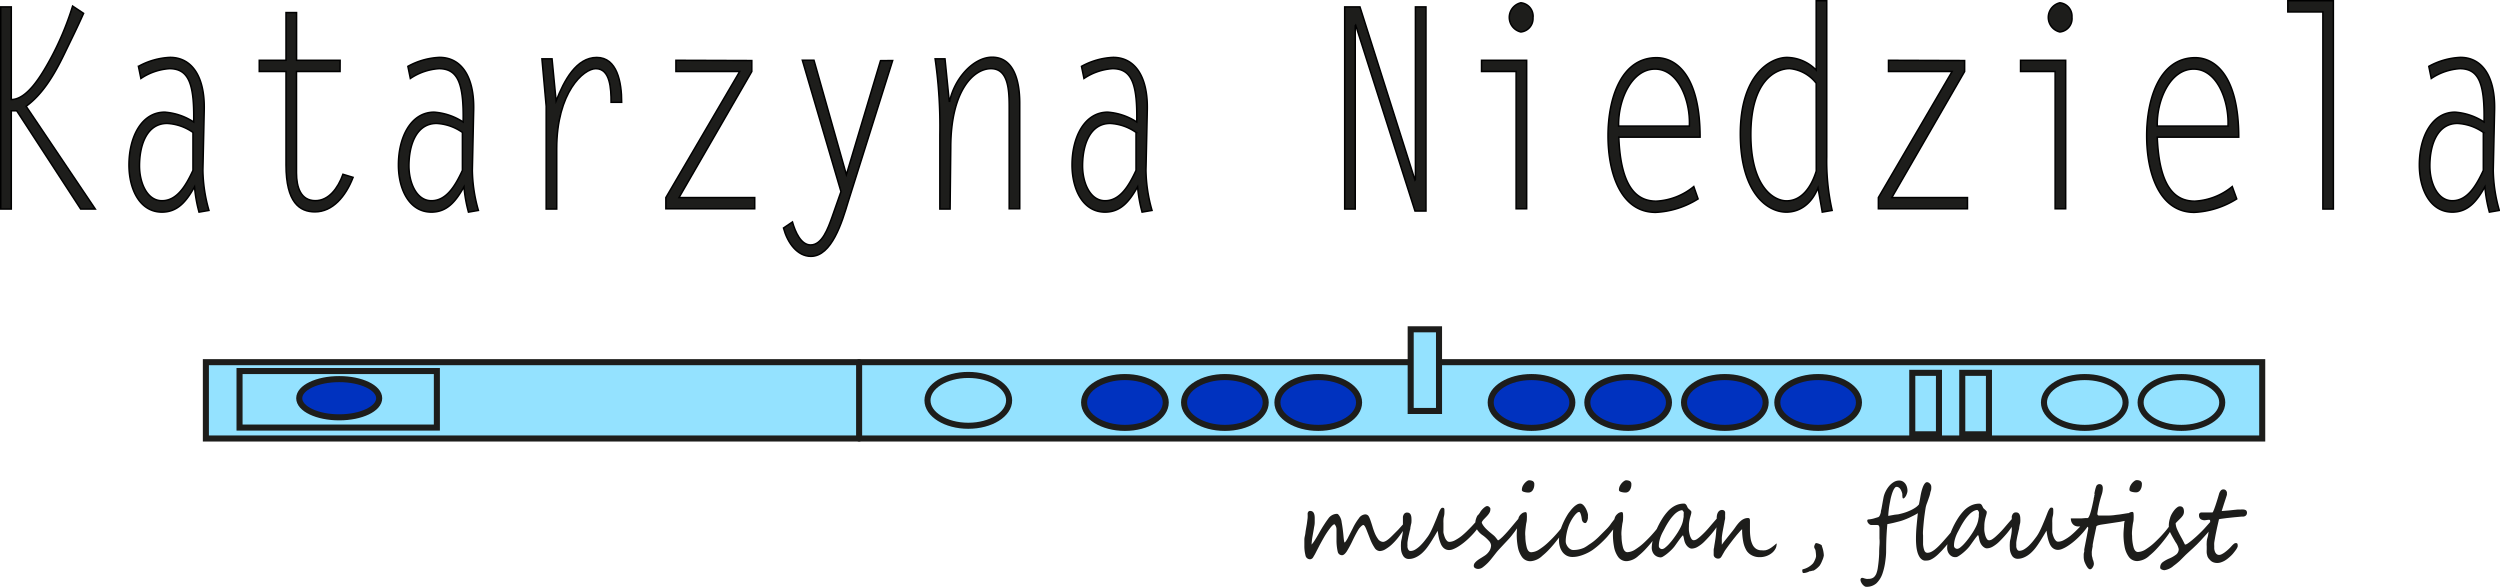 <svg id="Layer_1" data-name="Layer 1" xmlns="http://www.w3.org/2000/svg" viewBox="0 0 412.14 96.79"><defs><style>.cls-1,.cls-2{fill:#1d1d1b;}.cls-1{stroke:#000;stroke-width:0.25px;}.cls-1,.cls-3,.cls-4,.cls-5{stroke-miterlimit:10;}.cls-3{fill:#94e2ff;}.cls-3,.cls-4,.cls-5{stroke:#1d1d1b;stroke-linecap:round;}.cls-4{fill:#0032bf;}.cls-5{fill:none;}</style></defs><title>logos</title><path class="cls-1" d="M485.92,187.62c2.59,0,4.92-3.93,6.33-6.48a47.94,47.94,0,0,0,3.78-8.93l1.81,1.2c-1,2.27-2.11,4.49-3.18,6.71-1.63,3.38-3.55,6.62-6.29,8.61l11.4,16.94h-2.41l-10.55-16.2h-.89v16.2h-1.74V172.35h1.74Z" transform="translate(-484.06 -171.21)"/><path class="cls-1" d="M516.87,206.18a22.74,22.74,0,0,1-.74-4.17c-1.37,2.45-2.81,4.17-5.37,4.17-3.59,0-5.44-3.66-5.44-7.78,0-4.67,2.11-8.7,5.89-8.7a10,10,0,0,1,4.78,1.62c.11-6.2-.78-8.79-4-8.79a9.53,9.53,0,0,0-4.7,1.62l-.41-2a11.81,11.81,0,0,1,5.22-1.48c3.59,0,5.74,3.15,5.63,8.61l-.22,10a25.11,25.11,0,0,0,1,6.62Zm-1-13.14a8.1,8.1,0,0,0-4.26-1.48c-3.26,0-4.55,3.42-4.55,7,0,2.73,1.22,5.74,3.7,5.74s3.92-2.45,5.11-5Z" transform="translate(-484.06 -171.21)"/><path class="cls-1" d="M540.12,183h-7.18v16.71c0,2.36.7,4.58,3.11,4.58,2.18,0,3.7-2,4.55-4.35l1.67.51c-1.22,3.15-3.37,5.69-6.29,5.69-2.52,0-4.77-1.53-4.77-7.73V183h-4.41v-1.85h4.41v-7.87h1.74v7.87h7.18Z" transform="translate(-484.06 -171.21)"/><path class="cls-1" d="M561.29,206.18a22.74,22.74,0,0,1-.74-4.17c-1.37,2.45-2.81,4.17-5.37,4.17-3.59,0-5.44-3.66-5.44-7.78,0-4.67,2.11-8.7,5.89-8.7a10,10,0,0,1,4.78,1.62c.11-6.2-.78-8.79-4-8.79a9.53,9.53,0,0,0-4.7,1.62l-.41-2a11.81,11.81,0,0,1,5.22-1.48c3.59,0,5.74,3.15,5.63,8.61l-.22,10a25.09,25.09,0,0,0,1,6.62Zm-1-13.14a8.1,8.1,0,0,0-4.26-1.48c-3.26,0-4.55,3.42-4.55,7,0,2.73,1.22,5.74,3.7,5.74s3.92-2.45,5.11-5Z" transform="translate(-484.06 -171.21)"/><path class="cls-1" d="M575.84,205.67H574.1V188.73l-.7-7.82h1.67l.67,6.94c1.3-3.38,3.33-7.17,6.7-7.17s4.11,4.07,4.11,7.4H584.8c0-2.27-.15-5.55-2.52-5.55-2,0-6.44,3.89-6.44,13.19Z" transform="translate(-484.06 -171.21)"/><path class="cls-1" d="M608,181.19V183l-12,20.78h12.48v1.85H593.83v-1.85L606,183H595.49v-1.85Z" transform="translate(-484.06 -171.21)"/><path class="cls-1" d="M631.22,181.19l-7.33,23.28c-1,3.33-2.7,9-6.15,9-2.22,0-3.85-2.18-4.52-4.67l1.48-1c.48,1.67,1.41,3.79,3,3.79,1.89,0,2.85-2.73,3.52-4.58l1.48-4.21-6.37-21.66h1.92L623.59,200l5.63-18.79Z" transform="translate(-484.06 -171.21)"/><path class="cls-1" d="M640.69,205.67H639V193.41a78.67,78.67,0,0,0-.78-12.5h1.63l.7,7h.07c.74-3.66,3.85-7.27,7-7.27,3.55,0,4.55,3.84,4.55,7.54v17.45h-1.74V189.24c0-2.82,0-6.71-3-6.71-2.81,0-6.63,3.52-6.63,13.05Z" transform="translate(-484.06 -171.21)"/><path class="cls-1" d="M672.34,206.18a22.74,22.74,0,0,1-.74-4.17c-1.37,2.45-2.81,4.17-5.37,4.17-3.59,0-5.44-3.66-5.44-7.78,0-4.67,2.11-8.7,5.89-8.7a10,10,0,0,1,4.78,1.62c.11-6.2-.78-8.79-4-8.79a9.53,9.53,0,0,0-4.7,1.62l-.41-2a11.81,11.81,0,0,1,5.22-1.48c3.59,0,5.74,3.15,5.63,8.61l-.22,10a25.09,25.09,0,0,0,1,6.62Zm-1-13.14a8.1,8.1,0,0,0-4.26-1.48c-3.26,0-4.55,3.42-4.55,7,0,2.73,1.22,5.74,3.7,5.74s3.92-2.45,5.11-5Z" transform="translate(-484.06 -171.21)"/><path class="cls-1" d="M707.55,175.36l-.07.09v30.22h-1.74V172.35h2.52l9.07,28.55.07-.09V172.35h1.74V206h-1.81Z" transform="translate(-484.06 -171.21)"/><path class="cls-1" d="M734,183h-5.7v-1.85h7.44v24.48H734Zm2.78-8.93a2.22,2.22,0,0,1-2,2.41,2.47,2.47,0,0,1,0-4.81A2.22,2.22,0,0,1,736.79,174.11Z" transform="translate(-484.06 -171.21)"/><path class="cls-1" d="M764,204a14.38,14.38,0,0,1-7,2.22c-5.74,0-7.85-6.43-7.85-12.63s2.18-12.87,8-12.87c3.29,0,7.18,3,7.18,13.1h-13.4c.33,8.61,3.18,10.55,6.18,10.55a10.54,10.54,0,0,0,6.18-2.41Zm-1.44-12c.19-4.21-1.81-9.4-5.66-9.4s-6.11,5.09-6,9.4Z" transform="translate(-484.06 -171.21)"/><path class="cls-1" d="M785.21,197.06a37,37,0,0,0,.89,8.84l-1.63.28-.7-4c-1,2.55-2.92,4-5.22,4-3.29,0-7.59-3.38-7.59-12.91,0-9.81,5-12.59,7.7-12.59a6.84,6.84,0,0,1,4.81,2.08V171.33h1.74Zm-1.74-12.13a6.29,6.29,0,0,0-4.37-2.41c-2.22,0-6.4,1.9-6.4,10.88,0,8.47,3.67,10.92,5.89,10.92,2.48,0,4.07-2.27,4.89-4.91Z" transform="translate(-484.06 -171.21)"/><path class="cls-1" d="M807.94,181.19V183l-12,20.78h12.47v1.85H793.72v-1.85L805.87,183H795.39v-1.85Z" transform="translate(-484.06 -171.21)"/><path class="cls-1" d="M822.86,183h-5.7v-1.85h7.44v24.48h-1.74Zm2.78-8.93a2.22,2.22,0,0,1-2,2.41,2.47,2.47,0,0,1,0-4.81A2.22,2.22,0,0,1,825.63,174.11Z" transform="translate(-484.06 -171.21)"/><path class="cls-1" d="M852.8,204a14.38,14.38,0,0,1-7,2.22c-5.74,0-7.85-6.43-7.85-12.63s2.18-12.87,8-12.87c3.29,0,7.18,3,7.18,13.1H839.7c.33,8.61,3.18,10.55,6.18,10.55a10.54,10.54,0,0,0,6.18-2.41Zm-1.44-12c.18-4.21-1.81-9.4-5.66-9.4s-6.11,5.09-6,9.4Z" transform="translate(-484.06 -171.21)"/><path class="cls-1" d="M867,173.18h-5.78v-1.85h7.51v34.34H867Z" transform="translate(-484.06 -171.21)"/><path class="cls-1" d="M894.45,206.18a22.74,22.74,0,0,1-.74-4.17c-1.37,2.45-2.81,4.17-5.37,4.17-3.59,0-5.44-3.66-5.44-7.78,0-4.67,2.11-8.7,5.89-8.7a10,10,0,0,1,4.78,1.62c.11-6.2-.78-8.79-4-8.79a9.53,9.53,0,0,0-4.7,1.62l-.41-2a11.81,11.81,0,0,1,5.22-1.48c3.59,0,5.74,3.15,5.63,8.61l-.22,10a25.13,25.13,0,0,0,1,6.62Zm-1-13.14a8.1,8.1,0,0,0-4.26-1.48c-3.26,0-4.55,3.42-4.55,7,0,2.73,1.22,5.74,3.7,5.74s3.92-2.45,5.11-5Z" transform="translate(-484.06 -171.21)"/><path class="cls-2" d="M715.79,257.33q.11,0,.11.22a1.57,1.57,0,0,1-.27.74,17,17,0,0,1-1.05,1.51,10.59,10.59,0,0,1-1.08,1.18,5.11,5.11,0,0,1-.44.37q-.24.18-.53.36a2,2,0,0,1-1,.35,1.1,1.1,0,0,1-.89-.59,7.29,7.29,0,0,1-.69-1.35l-.3-.77-.31-.79q-.31-.8-.53-.8t-.72.62q-.4.62-1,1.85a17.8,17.8,0,0,1-1,1.87q-.43.64-.78.64a.71.71,0,0,1-.71-.55,8.21,8.21,0,0,1-.21-1.89q0-.67,0-1.12t0-.71a1.27,1.27,0,0,0-.32-.83q-.27,0-.79.71a13.71,13.71,0,0,0-.93,1.4q-.4.7-.77,1.39l-.22.43-.22.42q-.18.36-.32.62l-.26.44a.63.63,0,0,1-.53.36.77.77,0,0,1-.76-.67,6.22,6.22,0,0,1-.18-1.5q0-.27,0-.54t0-.52q0-.26.08-.59t.12-.76q.14-.83.21-1.23.08-.56.13-1a6.06,6.06,0,0,0,0-.67.55.55,0,0,1,.11-.35.35.35,0,0,1,.3-.14q.76,0,.76,1.17,0,.31,0,.69t-.1.79q-.06.41-.14.83l-.14.8a10.78,10.78,0,0,0-.14,1.27,5.56,5.56,0,0,0,.52-.7q.31-.48.73-1.23t.8-1.33q.37-.58.69-1a1.79,1.79,0,0,1,1.38-.81.39.39,0,0,1,.25.07,2.22,2.22,0,0,1,.59,1.31q.09.49.16,1t.13,1.15q.1,1.19.2,1.19t.49-.67l.15-.3.27-.52.27-.53.17-.33a9.38,9.38,0,0,1,1-1.64,1.38,1.38,0,0,1,1-.64.66.66,0,0,1,.64.35,3,3,0,0,1,.2.44q.1.27.22.64t.25.81q.12.36.23.65a5.21,5.21,0,0,0,.25.57,4.11,4.11,0,0,0,.33.54,1.07,1.07,0,0,0,.86.53q.52,0,1.5-1,.49-.49,1-1l1.06-1.18a.25.25,0,0,1,.17-.1Zm12.52-.67a2.27,2.27,0,0,1-.15.74,3.15,3.15,0,0,1-.4.77,9.93,9.93,0,0,1-.72.91q-.4.45-.84.87t-.89.77a9.28,9.28,0,0,1-.87.61,5.27,5.27,0,0,1-.8.41,1.81,1.81,0,0,1-.66.15,1.36,1.36,0,0,1-.63-.14,1.45,1.45,0,0,1-.46-.37,2.11,2.11,0,0,1-.32-.55,5.65,5.65,0,0,1-.23-.67,7.12,7.12,0,0,1-.16-.72l-.11-.72-.43.73-.5.82q-.26.42-.53.81t-.51.68a6.63,6.63,0,0,1-.58.61,4.39,4.39,0,0,1-.67.51,3.69,3.69,0,0,1-.74.35,2.47,2.47,0,0,1-.8.13,1.06,1.06,0,0,1-.95-.55,2.42,2.42,0,0,1-.34-1.28,5.37,5.37,0,0,1,0-.71q0-.37.11-.74l.13-.72q.06-.35.08-.67,0-.13,0-.32t0-.45v-.42q0-.19,0-.37t0-.35q0-.17,0-.36a1.11,1.11,0,0,1,.21-.5.59.59,0,0,1,.5-.21q.7,0,.7,1.08a2.77,2.77,0,0,1,0,.41q0,.23-.08.47l-.1.5q0,.25-.09.49l-.15.67q-.08.33-.14.65t-.1.61a4.22,4.22,0,0,0,0,.54,1.51,1.51,0,0,0,0,.29,1.42,1.42,0,0,0,.09.3.68.68,0,0,0,.16.23.35.35,0,0,0,.24.09,1.56,1.56,0,0,0,.82-.25,4.41,4.41,0,0,0,.79-.62,8.31,8.31,0,0,0,.71-.79q.33-.42.58-.77a6.75,6.75,0,0,0,.48-.83q.24-.48.46-1t.42-1l.36-.92q.36-.94.64-.94a.38.38,0,0,1,.27.07.45.45,0,0,1,.07.29,4.14,4.14,0,0,1,0,.46q0,.29-.08.61t-.08.61a4.11,4.11,0,0,0,0,.45q0,.15,0,.35t0,.43q0,.22,0,.44a3.48,3.48,0,0,0,0,.37,4,4,0,0,0,.11.44,3.36,3.36,0,0,0,.19.51,1.6,1.6,0,0,0,.29.42.52.52,0,0,0,.39.17,2.06,2.06,0,0,0,.94-.27,7,7,0,0,0,1.07-.7,13,13,0,0,0,1.09-1q.54-.53,1-1.05l.37-.41a4.33,4.33,0,0,1,.34-.34,1.14,1.14,0,0,1,.25-.18Q728.31,256.55,728.31,256.67Zm-.25-1a2.86,2.86,0,0,1,.26-.36,3.08,3.08,0,0,1,.32-.33,2.2,2.2,0,0,1,.32-.24.54.54,0,0,1,.26-.09.48.48,0,0,1,.22.05.64.64,0,0,1,.18.14.73.73,0,0,1,.13.19.51.51,0,0,1,0,.22.92.92,0,0,1-.1.42,2.31,2.31,0,0,1-.26.4,4.55,4.55,0,0,1-.34.38l-.34.35a2.81,2.81,0,0,0-.26.32.56.56,0,0,0-.11.28,2.35,2.35,0,0,0,.31.54,4.51,4.51,0,0,0,.45.51q.26.25.55.5l.61.5a2.37,2.37,0,0,1,.3.29l.22.27.15.2q.06.08.1.08a.36.36,0,0,0,.16-.07l.25-.2.32-.29.36-.37q.44-.46.89-1l.84-1q.39-.47.68-.79t.42-.32a.2.2,0,0,1,.13,0,.21.21,0,0,1,.06.1.54.54,0,0,1,0,.14q0,.08,0,.15a.88.88,0,0,1-.12.32q-.12.23-.31.54t-.44.66l-.5.7-.49.64q-.24.3-.42.5l-.38.41-.36.38-.41.44-.54.58q-.25.27-.47.55l-.44.56-.44.55q-.23.28-.48.54a7.49,7.49,0,0,1-.81.71,1.29,1.29,0,0,1-.77.29,1,1,0,0,1-.53-.14.43.43,0,0,1-.21-.38.76.76,0,0,1,.18-.48,2.49,2.49,0,0,1,.44-.42,5.87,5.87,0,0,1,.57-.38l.57-.36a2.61,2.61,0,0,0,.82-.82,1.74,1.74,0,0,0,.27-.9,1.21,1.21,0,0,0-.34-.73,6.12,6.12,0,0,0-1.13-1,3.12,3.12,0,0,1-.46-.4,3.06,3.06,0,0,1-.35-.44,2.36,2.36,0,0,1-.22-.42,1,1,0,0,1-.08-.36,4.64,4.64,0,0,1,0-.56,2.57,2.57,0,0,1,.11-.49,3.52,3.52,0,0,1,.21-.5Q727.86,256,728.06,255.67ZM742,257.72a.86.86,0,0,1,.07.29,1.11,1.11,0,0,1-.14.49,6.24,6.24,0,0,1-.4.7q-.26.39-.6.83t-.71.89q-.43.51-.9,1t-1,.92a3.16,3.16,0,0,1-1.91.89,1.68,1.68,0,0,1-1.44-.69,4.08,4.08,0,0,1-.69-1.69,11,11,0,0,1-.18-2q0-.44.09-1.36,0-.46.09-.79a4.79,4.79,0,0,1,.1-.54,1.39,1.39,0,0,1,.45-.7,1.09,1.09,0,0,1,.73-.32q.21,0,.21.44a5,5,0,0,1,0,.66q0,.37-.1.73-.1.67-.15,1.21t0,.93a7.34,7.34,0,0,0,.21,1.74q.21.9.77.9a2.6,2.6,0,0,0,1.31-.46q.37-.24.75-.53a9.51,9.51,0,0,0,.75-.65q.38-.36.73-.72t.69-.75q.34-.38.6-.72t.47-.61l0-.06,0-.08,0-.06a0,0,0,0,1,0,0q.11,0,.16.19ZM737,251.07a1.68,1.68,0,0,1-.26.95.82.82,0,0,1-.74.39,2.6,2.6,0,0,1-.68-.1q-.37-.1-.37-.33a1.5,1.5,0,0,1,.23-.8,2.13,2.13,0,0,1,.56-.62.9.9,0,0,1,.34-.17,1.4,1.4,0,0,1,.67.13A.58.58,0,0,1,737,251.07Zm14.11,5.39a1,1,0,0,1,0,.19,2,2,0,0,1-.06.23l-.08.22a.69.69,0,0,1-.09.17q-.4.6-.88,1.22t-1,1.23q-.55.6-1.15,1.15a13.24,13.24,0,0,1-1.23,1,7,7,0,0,1-.74.44,7.61,7.61,0,0,1-.84.37,6.13,6.13,0,0,1-.88.26,4.24,4.24,0,0,1-.87.09,2,2,0,0,1-.95-.22,2.07,2.07,0,0,1-.69-.59,2.74,2.74,0,0,1-.43-.87,3.67,3.67,0,0,1-.15-1.05v0a6.35,6.35,0,0,1,.43-2.27,11.72,11.72,0,0,1,1.15-2.24l.38-.49a5.34,5.34,0,0,1,.47-.51,2.94,2.94,0,0,1,.53-.4,1.06,1.06,0,0,1,.54-.16.6.6,0,0,1,.34.11,1.4,1.4,0,0,1,.31.29,2.73,2.73,0,0,1,.27.41,3.75,3.75,0,0,1,.35.95,2,2,0,0,1,0,.41,1.61,1.61,0,0,1,0,.26,2.26,2.26,0,0,1-.09.35,1.28,1.28,0,0,1-.15.3.24.24,0,0,1-.19.13.45.45,0,0,1-.26-.07.6.6,0,0,1-.18-.18.94.94,0,0,1-.11-.25,1.87,1.87,0,0,1-.05-.27,3.42,3.42,0,0,0-.18-.76q-.11-.3-.24-.3a.57.57,0,0,0-.34.15,2.78,2.78,0,0,0-.4.41,5.53,5.53,0,0,0-.41.58,6.9,6.9,0,0,0-.36.66,5.53,5.53,0,0,0-.28.69,7.9,7.9,0,0,0-.22.79q-.09.41-.15.81a5.8,5.8,0,0,0-.05.76,1.27,1.27,0,0,0,.11.5,1.8,1.8,0,0,0,.28.46,1.5,1.5,0,0,0,.39.33.87.87,0,0,0,.45.13,4.39,4.39,0,0,0,.92-.09,4.48,4.48,0,0,0,.85-.27A5.91,5.91,0,0,0,746,261q.4-.25.8-.56a11.11,11.11,0,0,0,1.09-1q.52-.52,1-1t.82-1l.61-.79.21-.27a1.18,1.18,0,0,1,.16-.18.63.63,0,0,1,.15-.1.38.38,0,0,1,.16,0s.08,0,.13.13A.51.51,0,0,1,751.16,256.47Zm6.75,1.25a.86.86,0,0,1,.07.29,1.11,1.11,0,0,1-.14.49,6.24,6.24,0,0,1-.4.7q-.26.39-.6.83t-.71.89q-.43.51-.9,1t-1,.92a3.16,3.16,0,0,1-1.91.89,1.68,1.68,0,0,1-1.44-.69,4.08,4.08,0,0,1-.69-1.69,11,11,0,0,1-.18-2q0-.44.09-1.36,0-.46.09-.79a4.79,4.79,0,0,1,.1-.54,1.39,1.39,0,0,1,.45-.7,1.09,1.09,0,0,1,.73-.32q.21,0,.21.44a5,5,0,0,1,0,.66q0,.37-.1.73-.1.67-.15,1.21t0,.93a7.34,7.34,0,0,0,.21,1.74q.21.9.77.9a2.6,2.6,0,0,0,1.31-.46q.37-.24.75-.53a9.51,9.51,0,0,0,.75-.65q.38-.36.73-.72t.69-.75q.34-.38.6-.72t.47-.61l0-.06,0-.08,0-.06a0,0,0,0,1,0,0q.11,0,.16.19ZM753,251.07a1.68,1.68,0,0,1-.26.95.82.82,0,0,1-.74.39,2.6,2.6,0,0,1-.68-.1q-.37-.1-.37-.33a1.5,1.5,0,0,1,.23-.8,2.13,2.13,0,0,1,.56-.62.9.9,0,0,1,.34-.17,1.4,1.4,0,0,1,.67.13A.58.58,0,0,1,753,251.07Zm14.44,5.38q.18,0,.18.31a1.5,1.5,0,0,1-.15.62,4.15,4.15,0,0,1-.33.6,12.82,12.82,0,0,1-1,1.33q-.52.6-1.06,1.14a5.24,5.24,0,0,1-1.11.88,2.06,2.06,0,0,1-1,.32.78.78,0,0,1-.38-.1,1.52,1.52,0,0,1-.35-.27,1.84,1.84,0,0,1-.29-.39,2.11,2.11,0,0,1-.19-.46,2.78,2.78,0,0,1-.07-.29l-.06-.31a1.62,1.62,0,0,0-.07-.24q0-.1-.08-.1s-.06,0-.13.11l-.23.29-.29.39-.3.42-.27.38-.19.26a6.13,6.13,0,0,1-.56.61q-.32.31-.65.57a5.73,5.73,0,0,1-.6.42.93.93,0,0,1-.4.16,1.52,1.52,0,0,1-.56-.11,1.39,1.39,0,0,1-.48-.31,1.55,1.55,0,0,1-.33-.5,1.74,1.74,0,0,1-.13-.68,5.46,5.46,0,0,1,.23-1.44,12,12,0,0,1,.6-1.65,13,13,0,0,1,.85-1.61,8.56,8.56,0,0,1,1-1.33,4.11,4.11,0,0,1,1.26-.94,3.22,3.22,0,0,1,1.36-.3.42.42,0,0,1,.23.06.59.59,0,0,1,.16.15,1.23,1.23,0,0,1,.12.21l.11.23a.51.51,0,0,0,.13.17l.21.19.19.19a.28.28,0,0,1,.08.18,1.4,1.4,0,0,1-.06.4l-.14.5q-.08.29-.14.65a4.76,4.76,0,0,0-.06.83,5.63,5.63,0,0,0,0,.7,4.84,4.84,0,0,0,.15.75,2.13,2.13,0,0,0,.26.59.45.45,0,0,0,.37.24,1,1,0,0,0,.52-.17,5,5,0,0,0,.6-.47,14.43,14.43,0,0,0,1.42-1.46q.67-.79,1.37-1.58a.33.33,0,0,1,.23-.14Zm-5.8-.67a.52.52,0,0,0,0-.09.77.77,0,0,0-.07-.16.66.66,0,0,0-.11-.15.2.2,0,0,0-.14-.06h0a1.7,1.7,0,0,0-.6.21,3,3,0,0,0-.68.54,7.06,7.06,0,0,0-.76.93,13,13,0,0,0-.82,1.39l-.29.54a6.55,6.55,0,0,0-.3.65,5.42,5.42,0,0,0-.24.76,3.64,3.64,0,0,0-.1.85.48.48,0,0,0,.17.4.56.56,0,0,0,.36.14.91.91,0,0,0,.5-.23,5.28,5.28,0,0,0,.66-.62,11.25,11.25,0,0,0,.73-.89q.37-.5.69-1a10.49,10.49,0,0,0,.55-1,4.36,4.36,0,0,0,.32-.93l.05-.3.06-.35,0-.32A2,2,0,0,0,761.63,255.78ZM776.94,261a1.46,1.46,0,0,1-.18.66,2.28,2.28,0,0,1-.54.67,3,3,0,0,1-.88.52,3.25,3.25,0,0,1-1.21.21,2.64,2.64,0,0,1-1.21-.27A2.29,2.29,0,0,1,772,262a4.42,4.42,0,0,1-.55-1.45,10.22,10.22,0,0,1-.19-2.1,2.56,2.56,0,0,0-.36.35l-.53.61-.61.76-.6.79-.51.7q-.23.32-.33.5l-.31.54a2.66,2.66,0,0,1-.21.35.62.62,0,0,1-.21.19.64.64,0,0,1-.29.06.8.8,0,0,1-.53-.2.65.65,0,0,1-.15-.2.51.51,0,0,1-.05-.22q0-.15,0-.35t0-.41q0-.21.06-.41l.05-.37q.08-.45.17-1.06t.15-1.48l.07-1q0-.49,0-1a2.26,2.26,0,0,1,.05-.5,1.4,1.4,0,0,1,.16-.42.93.93,0,0,1,.27-.29.69.69,0,0,1,.39-.11.64.64,0,0,1,.27.05.43.43,0,0,1,.17.14.47.47,0,0,1,.08.19,1.24,1.24,0,0,1,0,.22,2.06,2.06,0,0,1,0,.25,1.79,1.79,0,0,0,0,.22s0,.08,0,.19,0,.25-.06.42l-.1.57-.12.63q-.13.66-.19,1.05t-.08.68q0,.29,0,.53t0,.6q.17-.26.47-.64l.63-.79.63-.79q.3-.38.48-.64a7.23,7.23,0,0,1,.47-.62,3.65,3.65,0,0,1,.49-.49,2.11,2.11,0,0,1,.53-.32,1.58,1.58,0,0,1,.6-.12q.22,0,.28.12a.63.63,0,0,1,.06.29s0,.09,0,.14,0,.1,0,.14a2.21,2.21,0,0,1,0,.24l0,.38,0,.38q0,.18,0,.25a8.62,8.62,0,0,0,.1,1.36,3.74,3.74,0,0,0,.32,1.07,1.75,1.75,0,0,0,.59.7,1.57,1.57,0,0,0,.9.25,3.49,3.49,0,0,0,.61,0,2.06,2.06,0,0,0,.5-.16,3.31,3.31,0,0,0,.49-.28q.25-.17.56-.43l.15-.13.12-.09a.19.19,0,0,1,.1,0Zm7.48.28a4.92,4.92,0,0,1,.31,1.5,3,3,0,0,1-.27.85,4,4,0,0,1-.42.83,3.78,3.78,0,0,1-1,.82l-.11,0-.2.05-.2.05-.13,0a2.33,2.33,0,0,1-1,.3q-.22,0-.22-.4a.32.32,0,0,1,.05-.21,3.31,3.31,0,0,0,1.73-1,2.83,2.83,0,0,0,.31-.58,1.78,1.78,0,0,0,.18-.59,6.72,6.72,0,0,0-.09-.93.8.8,0,0,0-.12-.3.64.64,0,0,1-.1-.32,1,1,0,0,1,.11-.38q.1-.23.21-.23a1.68,1.68,0,0,1,.54.15q.37.15.4.27Zm22.07-2.65a1,1,0,0,1-.14.54,6.87,6.87,0,0,1-.44.7q-.26.37-.56.75t-.61.74l-.58.65-.55.55a6.15,6.15,0,0,1-.61.52,3.68,3.68,0,0,1-.65.39,1.56,1.56,0,0,1-.66.15,1.88,1.88,0,0,1-.4,0,1.14,1.14,0,0,1-.28-.1,1.47,1.47,0,0,1-.5-.49,3,3,0,0,1-.34-.77,5.7,5.7,0,0,1-.19-1,11.75,11.75,0,0,1-.06-1.25q0-1,.1-2.08t.21-2.12q-.25.16-.63.36l-.79.39q-.42.19-.85.35a6.87,6.87,0,0,1-.77.25l-.47.12-.47.12-.5.11-.55.11q-.07.73-.13,1.82T795,262q0,.56-.06,1.11t-.13,1q-.08.49-.19.91t-.22.74a4,4,0,0,1-1,1.61,2.45,2.45,0,0,1-1.68.58.57.57,0,0,1-.3-.11,1.44,1.44,0,0,1-.31-.28,1.73,1.73,0,0,1-.24-.38,1,1,0,0,1-.1-.41.3.3,0,0,1,.08-.2.21.21,0,0,1,.15-.09l.17,0,.24.08.31.08a2.05,2.05,0,0,0,.39,0,1.5,1.5,0,0,0,.48-.07,1.21,1.21,0,0,0,.34-.17,1.12,1.12,0,0,0,.24-.25,2.61,2.61,0,0,0,.18-.29,4.47,4.47,0,0,0,.29-1.14,19.41,19.41,0,0,0,.21-2.27q0-.7.05-1.33t0-1.15q0-.52,0-.93t0-.67a1,1,0,0,0-.08-.47q-.08-.14-.35-.14h-.35l-.14,0-.13,0-.32,0a.42.42,0,0,1-.21-.07.9.9,0,0,1-.21-.17,1,1,0,0,1-.16-.23.56.56,0,0,1-.06-.24q0-.2.22-.21a4.72,4.72,0,0,0,.84-.15l.75-.23a.51.51,0,0,0,.25-.28,2.12,2.12,0,0,0,.18-.54q0-.2.1-.53l.12-.68.12-.67q.06-.32.1-.54a4,4,0,0,1,.35-1,4.35,4.35,0,0,1,.6-.91,3,3,0,0,1,.76-.64,1.66,1.66,0,0,1,.84-.24,1.2,1.2,0,0,1,.66.17,1.42,1.42,0,0,1,.43.42,1.77,1.77,0,0,1,.24.55,2.31,2.31,0,0,1,.07.55,1.33,1.33,0,0,1-.06.35,2.61,2.61,0,0,1-.16.42,1.38,1.38,0,0,1-.24.35.39.39,0,0,1-.28.15s0,0-.06-.12,0-.17-.05-.27l0-.32a1.33,1.33,0,0,0-.05-.24q-.05-.16-.13-.34a1.33,1.33,0,0,0-.18-.31.94.94,0,0,0-.26-.23.65.65,0,0,0-.34-.09.38.38,0,0,0-.28.17,2.11,2.11,0,0,0-.28.48,5.85,5.85,0,0,0-.26.74q-.13.43-.23,1-.16.8-.23,1.4t-.08,1l.48-.09.61-.11L797,256l.5-.12a8.27,8.27,0,0,0,1.59-.57,5.54,5.54,0,0,0,.75-.43,2.56,2.56,0,0,0,.57-.52q.13-.64.23-1.22a10.9,10.9,0,0,1,.25-1.14q.08-.27.17-.51a2.6,2.6,0,0,1,.2-.41,1.17,1.17,0,0,1,.23-.28.38.38,0,0,1,.25-.1.52.52,0,0,1,.24.06.94.94,0,0,1,.23.17.85.85,0,0,1,.17.24.63.63,0,0,1,.06.27,2.14,2.14,0,0,1,0,.31q0,.2-.08.42t-.11.45q-.06.23-.11.39-.21.62-.39,1.11a4.35,4.35,0,0,0-.23.76q-.09.55-.18,1.21t-.15,1.3q-.06.64-.1,1.19t0,.88q0,.47,0,.84t0,.67a5.27,5.27,0,0,0,.08.54,3,3,0,0,0,.13.44.64.64,0,0,0,.21.3.52.52,0,0,0,.31.09,1.38,1.38,0,0,0,.6-.15,3.39,3.39,0,0,0,.65-.42,7.81,7.81,0,0,0,.7-.64q.36-.37.75-.81l.7-.8.53-.63.37-.41q.14-.15.2-.15a.18.18,0,0,1,.15.06A.44.44,0,0,1,806.49,258.67Zm9.61-2.22q.18,0,.18.31a1.5,1.5,0,0,1-.15.62,4.15,4.15,0,0,1-.33.6,12.82,12.82,0,0,1-1,1.33q-.52.6-1.06,1.14a5.24,5.24,0,0,1-1.11.88,2.06,2.06,0,0,1-1,.32.78.78,0,0,1-.38-.1,1.52,1.52,0,0,1-.35-.27,1.84,1.84,0,0,1-.29-.39,2.11,2.11,0,0,1-.19-.46,2.78,2.78,0,0,1-.07-.29l-.06-.31a1.62,1.62,0,0,0-.07-.24q0-.1-.08-.1s-.06,0-.13.11l-.23.29-.29.39-.3.42-.27.38-.19.26a6.13,6.13,0,0,1-.56.61q-.32.31-.65.57a5.73,5.73,0,0,1-.6.42.93.93,0,0,1-.4.16A1.52,1.52,0,0,1,806,263a1.39,1.39,0,0,1-.48-.31,1.55,1.55,0,0,1-.33-.5,1.74,1.74,0,0,1-.13-.68,5.46,5.46,0,0,1,.23-1.44,12,12,0,0,1,.6-1.65,13,13,0,0,1,.85-1.61,8.56,8.56,0,0,1,1-1.33,4.11,4.11,0,0,1,1.26-.94,3.22,3.22,0,0,1,1.36-.3.42.42,0,0,1,.23.06.59.59,0,0,1,.16.15,1.23,1.23,0,0,1,.12.21l.11.23a.51.51,0,0,0,.13.17l.21.19.19.19a.28.28,0,0,1,.08.18,1.4,1.4,0,0,1-.06.4l-.14.5q-.08.29-.14.65a4.76,4.76,0,0,0-.06.83,5.63,5.63,0,0,0,0,.7,4.84,4.84,0,0,0,.15.75,2.13,2.13,0,0,0,.26.59.45.45,0,0,0,.37.24,1,1,0,0,0,.52-.17,5,5,0,0,0,.6-.47,14.43,14.43,0,0,0,1.42-1.46q.67-.79,1.37-1.58a.33.33,0,0,1,.23-.14Zm-5.8-.67a.52.52,0,0,0,0-.09.77.77,0,0,0-.07-.16.66.66,0,0,0-.11-.15.2.2,0,0,0-.14-.06h0a1.7,1.7,0,0,0-.6.21,3,3,0,0,0-.68.54,7.06,7.06,0,0,0-.76.93,13,13,0,0,0-.82,1.39l-.29.54a6.55,6.55,0,0,0-.3.65,5.42,5.42,0,0,0-.24.76,3.64,3.64,0,0,0-.1.85.48.48,0,0,0,.17.4.56.56,0,0,0,.36.14.91.91,0,0,0,.5-.23,5.28,5.28,0,0,0,.66-.62,11.25,11.25,0,0,0,.73-.89q.37-.5.69-1a10.49,10.49,0,0,0,.55-1,4.36,4.36,0,0,0,.32-.93l.05-.3.06-.35,0-.32A2,2,0,0,0,810.3,255.78Zm18.38.89a2.27,2.27,0,0,1-.15.74,3.15,3.15,0,0,1-.4.77,9.93,9.93,0,0,1-.72.91q-.4.45-.84.87t-.89.77a9.28,9.28,0,0,1-.87.61,5.27,5.27,0,0,1-.8.41,1.81,1.81,0,0,1-.66.15,1.36,1.36,0,0,1-.63-.14,1.45,1.45,0,0,1-.46-.37,2.11,2.11,0,0,1-.32-.55,5.65,5.65,0,0,1-.23-.67,7.12,7.12,0,0,1-.16-.72l-.11-.72-.43.73-.5.82q-.26.42-.53.81t-.51.68a6.63,6.63,0,0,1-.58.61,4.39,4.39,0,0,1-.67.51,3.69,3.69,0,0,1-.74.35,2.47,2.47,0,0,1-.8.13,1.06,1.06,0,0,1-.95-.55,2.42,2.42,0,0,1-.34-1.28,5.37,5.37,0,0,1,0-.71q0-.37.11-.74l.13-.72q.06-.35.08-.67,0-.13,0-.32t0-.45v-.42q0-.19,0-.37t0-.35q0-.17,0-.36a1.11,1.11,0,0,1,.21-.5.59.59,0,0,1,.5-.21q.7,0,.7,1.08a2.77,2.77,0,0,1,0,.41q0,.23-.08.47l-.1.5q0,.25-.09.49l-.15.67q-.08.33-.14.65t-.1.61a4.22,4.22,0,0,0,0,.54,1.51,1.51,0,0,0,0,.29,1.42,1.42,0,0,0,.09.3.68.68,0,0,0,.16.23.35.35,0,0,0,.24.09,1.56,1.56,0,0,0,.82-.25,4.41,4.41,0,0,0,.79-.62,8.31,8.31,0,0,0,.71-.79q.33-.42.58-.77a6.75,6.75,0,0,0,.48-.83q.24-.48.46-1t.42-1l.36-.92q.36-.94.64-.94a.38.38,0,0,1,.27.07.45.45,0,0,1,.07.29,4.14,4.14,0,0,1,0,.46q0,.29-.08.61t-.08.61a4.11,4.11,0,0,0,0,.45q0,.15,0,.35t0,.43q0,.22,0,.44a3.48,3.48,0,0,0,0,.37,4,4,0,0,0,.11.44,3.36,3.36,0,0,0,.19.51,1.6,1.6,0,0,0,.29.42.52.52,0,0,0,.39.17,2.06,2.06,0,0,0,.94-.27,7,7,0,0,0,1.07-.7,13,13,0,0,0,1.09-1q.54-.53,1-1.05l.37-.41a4.33,4.33,0,0,1,.34-.34,1.14,1.14,0,0,1,.25-.18Q828.69,256.55,828.69,256.67Zm6.75-.48a.82.82,0,0,1,0,.26.54.54,0,0,1-.11.19.92.92,0,0,1-.16.14l-.19.12a2.8,2.8,0,0,1-.6.21l-.72.15-.73.11-.66.1-1,.15-.74.11a4.57,4.57,0,0,0-.52.11.82.82,0,0,0-.33.17q-.16.78-.33,1.57t-.29,1.5l0,.25-.06.28q-.05.3-.08.52a3.22,3.22,0,0,0,0,.43,1.69,1.69,0,0,0,.05.47l.07.24q0,.15.1.35a2.3,2.3,0,0,1,.12.57,1.12,1.12,0,0,1-.2.59q-.19.32-.43.32t-.52-.43a4.63,4.63,0,0,1-.23-.42q-.1-.21-.18-.42a2.8,2.8,0,0,1-.12-.8q0-.09,0-.17t0-.19q0-.19.09-.47l0-.23,0-.16.31-1.59q.13-.64.19-1,.16-.8.16-.9a.26.26,0,0,0-.09-.21A.32.32,0,0,0,828,258h-.33l-.4,0-.37,0h-.21a1.29,1.29,0,0,1-.5-.09,1.11,1.11,0,0,1-.39-.27,1.24,1.24,0,0,1-.26-.42,1.55,1.55,0,0,1-.09-.55l.44,0h.79l.55,0,.58-.05.39,0q.18,0,.4-.63.11-.32.2-.66t.17-.69q.08-.36.14-.64l.1-.47s0-.16.07-.38,0-.22.06-.32,0-.19,0-.27.08-.42.12-.6a4,4,0,0,1,.15-.5.57.57,0,0,1,.54-.44q.57,0,.57.7a3.55,3.55,0,0,1-.17,1,18.33,18.33,0,0,0-.73,3.16q0,.32.28.32.69,0,1.41,0t1.39-.11l.62-.07.5-.08.44-.07.45-.07h.12a.34.34,0,0,1,.14,0,.27.27,0,0,1,.18.28Zm6.66,1.54a.86.86,0,0,1,.07.29,1.11,1.11,0,0,1-.14.49,6.24,6.24,0,0,1-.4.7q-.26.39-.6.83t-.71.89q-.43.51-.9,1t-1,.92a3.16,3.16,0,0,1-1.91.89A1.68,1.68,0,0,1,835,263a4.08,4.08,0,0,1-.69-1.69,11,11,0,0,1-.18-2q0-.44.09-1.36,0-.46.09-.79a4.79,4.79,0,0,1,.1-.54,1.39,1.39,0,0,1,.45-.7,1.09,1.09,0,0,1,.73-.32q.21,0,.21.44a5,5,0,0,1,0,.66q0,.37-.1.73-.1.67-.15,1.21t0,.93a7.34,7.34,0,0,0,.21,1.74q.21.9.77.9a2.6,2.6,0,0,0,1.31-.46q.37-.24.75-.53a9.51,9.51,0,0,0,.75-.65q.38-.36.73-.72t.69-.75q.34-.38.6-.72t.47-.61l0-.06,0-.08,0-.06a0,0,0,0,1,0,0q.11,0,.16.19Zm-4.93-6.65a1.68,1.68,0,0,1-.26.95.82.82,0,0,1-.74.39,2.6,2.6,0,0,1-.68-.1q-.37-.1-.37-.33a1.5,1.5,0,0,1,.23-.8,2.13,2.13,0,0,1,.56-.62.9.9,0,0,1,.34-.17,1.4,1.4,0,0,1,.67.13A.58.58,0,0,1,837.16,251.07Zm11.91,6.32a.8.8,0,0,1-.07.3,2.22,2.22,0,0,1-.18.35q-.11.18-.26.36l-.29.36-.24.29-.29.33-.39.43-.52.57-.59.61-.66.63-.65.59-.54.5-1,1q-.5.45-1,.81a2.88,2.88,0,0,1-1.51.72,1.13,1.13,0,0,1-.44-.11q-.26-.11-.26-.31a1.08,1.08,0,0,1,.37-.87,5.37,5.37,0,0,1,1.15-.65,4.89,4.89,0,0,0,1.15-.67,1.1,1.1,0,0,0,.38-.89,3.1,3.1,0,0,0-.53-1.14l-.46-.8q-.2-.36-.35-.65a2.84,2.84,0,0,1-.29-1.25,4.16,4.16,0,0,1,.19-1.2,3,3,0,0,1,.29-.72,4.29,4.29,0,0,1,.44-.65,2.48,2.48,0,0,1,.48-.46.72.72,0,0,1,.43-.16q.67,0,.67.89a1.17,1.17,0,0,1-.22.67,3.1,3.1,0,0,1-.26.32l-.35.35-.32.32-.22.23a2.82,2.82,0,0,0,.24,1q.13.29.3.63t.39.73q.22.39.37.7l.23.46s0,0,.08,0a.87.87,0,0,0,.37-.17q.26-.17.63-.47t.79-.68q.43-.39.86-.82t.73-.78l.55-.62.39-.45a.79.79,0,0,1,.14-.16.16.16,0,0,1,.11.05.5.5,0,0,1,.1.13.81.81,0,0,1,.06.17A.67.67,0,0,1,849.06,257.4Zm5.42-1.66a.71.71,0,0,1-.09.38.59.59,0,0,1-.21.2.74.74,0,0,1-.27.09l-.26,0-1.31.12-1.22.13-.9.12q-.36.06-.36.09l-.14.61-.18.79-.18.87q-.09.45-.16.85t-.12.73a4,4,0,0,0,0,.52q0,.18,0,.44a1.87,1.87,0,0,0,.11.49,1.05,1.05,0,0,0,.26.4.63.63,0,0,0,.46.16,1,1,0,0,0,.39-.11,3.41,3.41,0,0,0,.51-.31,6.08,6.08,0,0,0,.57-.47q.3-.27.59-.6a3.55,3.55,0,0,1,.32-.31.55.55,0,0,1,.37-.15q.28,0,.28.3a.88.88,0,0,1,0,.29,1.74,1.74,0,0,1-.13.28,2.94,2.94,0,0,1-.18.28l-.22.29-.23.29q-.15.18-.36.38t-.47.41a4.15,4.15,0,0,1-.54.38,3.38,3.38,0,0,1-.6.27,1.9,1.9,0,0,1-.62.11,1.73,1.73,0,0,1-.75-.15,1.39,1.39,0,0,1-.49-.38A1.78,1.78,0,0,1,848,263a3.49,3.49,0,0,1-.15-.61,4.46,4.46,0,0,1,0-.6q0-.29,0-.51a4.71,4.71,0,0,1,0-.63q0-.36.12-.77t.16-.83q.09-.42.16-.81t.12-.7a3.51,3.51,0,0,0,0-.51q0-.11-.1-.12a.92.92,0,0,0-.26,0l-.36.05a1.29,1.29,0,0,1-.42,0,1.27,1.27,0,0,1-.26-.08.72.72,0,0,1-.22-.14.64.64,0,0,1-.15-.23,1,1,0,0,1-.06-.35.45.45,0,0,1,.13-.37.46.46,0,0,1,.3-.1h1.79a.44.44,0,0,0,.12-.17q.07-.15.16-.38l.19-.53.2-.61.2-.64.18-.61a1.69,1.69,0,0,1,.31-.66.57.57,0,0,1,.44-.2.55.55,0,0,1,.29.07.58.58,0,0,1,.19.18.77.77,0,0,1,.1.23.9.9,0,0,1,0,.22,1.16,1.16,0,0,1,0,.2l-.13.41-.18.55-.2.61-.19.6-.16.5,1.2-.1.84-.09.6-.06.47,0a3.39,3.39,0,0,1,.54,0,1,1,0,0,1,.31.1.33.33,0,0,1,.15.16A.62.62,0,0,1,854.49,255.73Z" transform="translate(-484.06 -171.21)"/><rect class="cls-3" x="33.94" y="59.71" width="339" height="12.58"/><rect class="cls-3" x="39.49" y="61.17" width="32.53" height="9.32"/><ellipse class="cls-4" cx="55.92" cy="65.65" rx="6.59" ry="3.15"/><rect class="cls-3" x="232.56" y="54.29" width="4.67" height="13.46"/><rect class="cls-3" x="315.25" y="61.46" width="4.4" height="10.14"/><rect class="cls-3" x="323.49" y="61.46" width="4.4" height="10.14"/><ellipse class="cls-4" cx="185.45" cy="66.35" rx="6.73" ry="4.19"/><ellipse class="cls-4" cx="252.48" cy="66.35" rx="6.73" ry="4.19"/><ellipse class="cls-4" cx="268.41" cy="66.35" rx="6.73" ry="4.19"/><ellipse class="cls-4" cx="201.93" cy="66.35" rx="6.73" ry="4.19"/><ellipse class="cls-4" cx="284.35" cy="66.35" rx="6.73" ry="4.19"/><ellipse class="cls-4" cx="299.73" cy="66.35" rx="6.73" ry="4.19"/><ellipse class="cls-3" cx="359.62" cy="66.35" rx="6.73" ry="4.19"/><ellipse class="cls-3" cx="343.69" cy="66.35" rx="6.73" ry="4.19"/><ellipse class="cls-3" cx="159.63" cy="66" rx="6.73" ry="4.19"/><ellipse class="cls-4" cx="217.32" cy="66.35" rx="6.73" ry="4.19"/><line class="cls-5" x1="141.63" y1="59.71" x2="141.63" y2="72.29"/></svg>